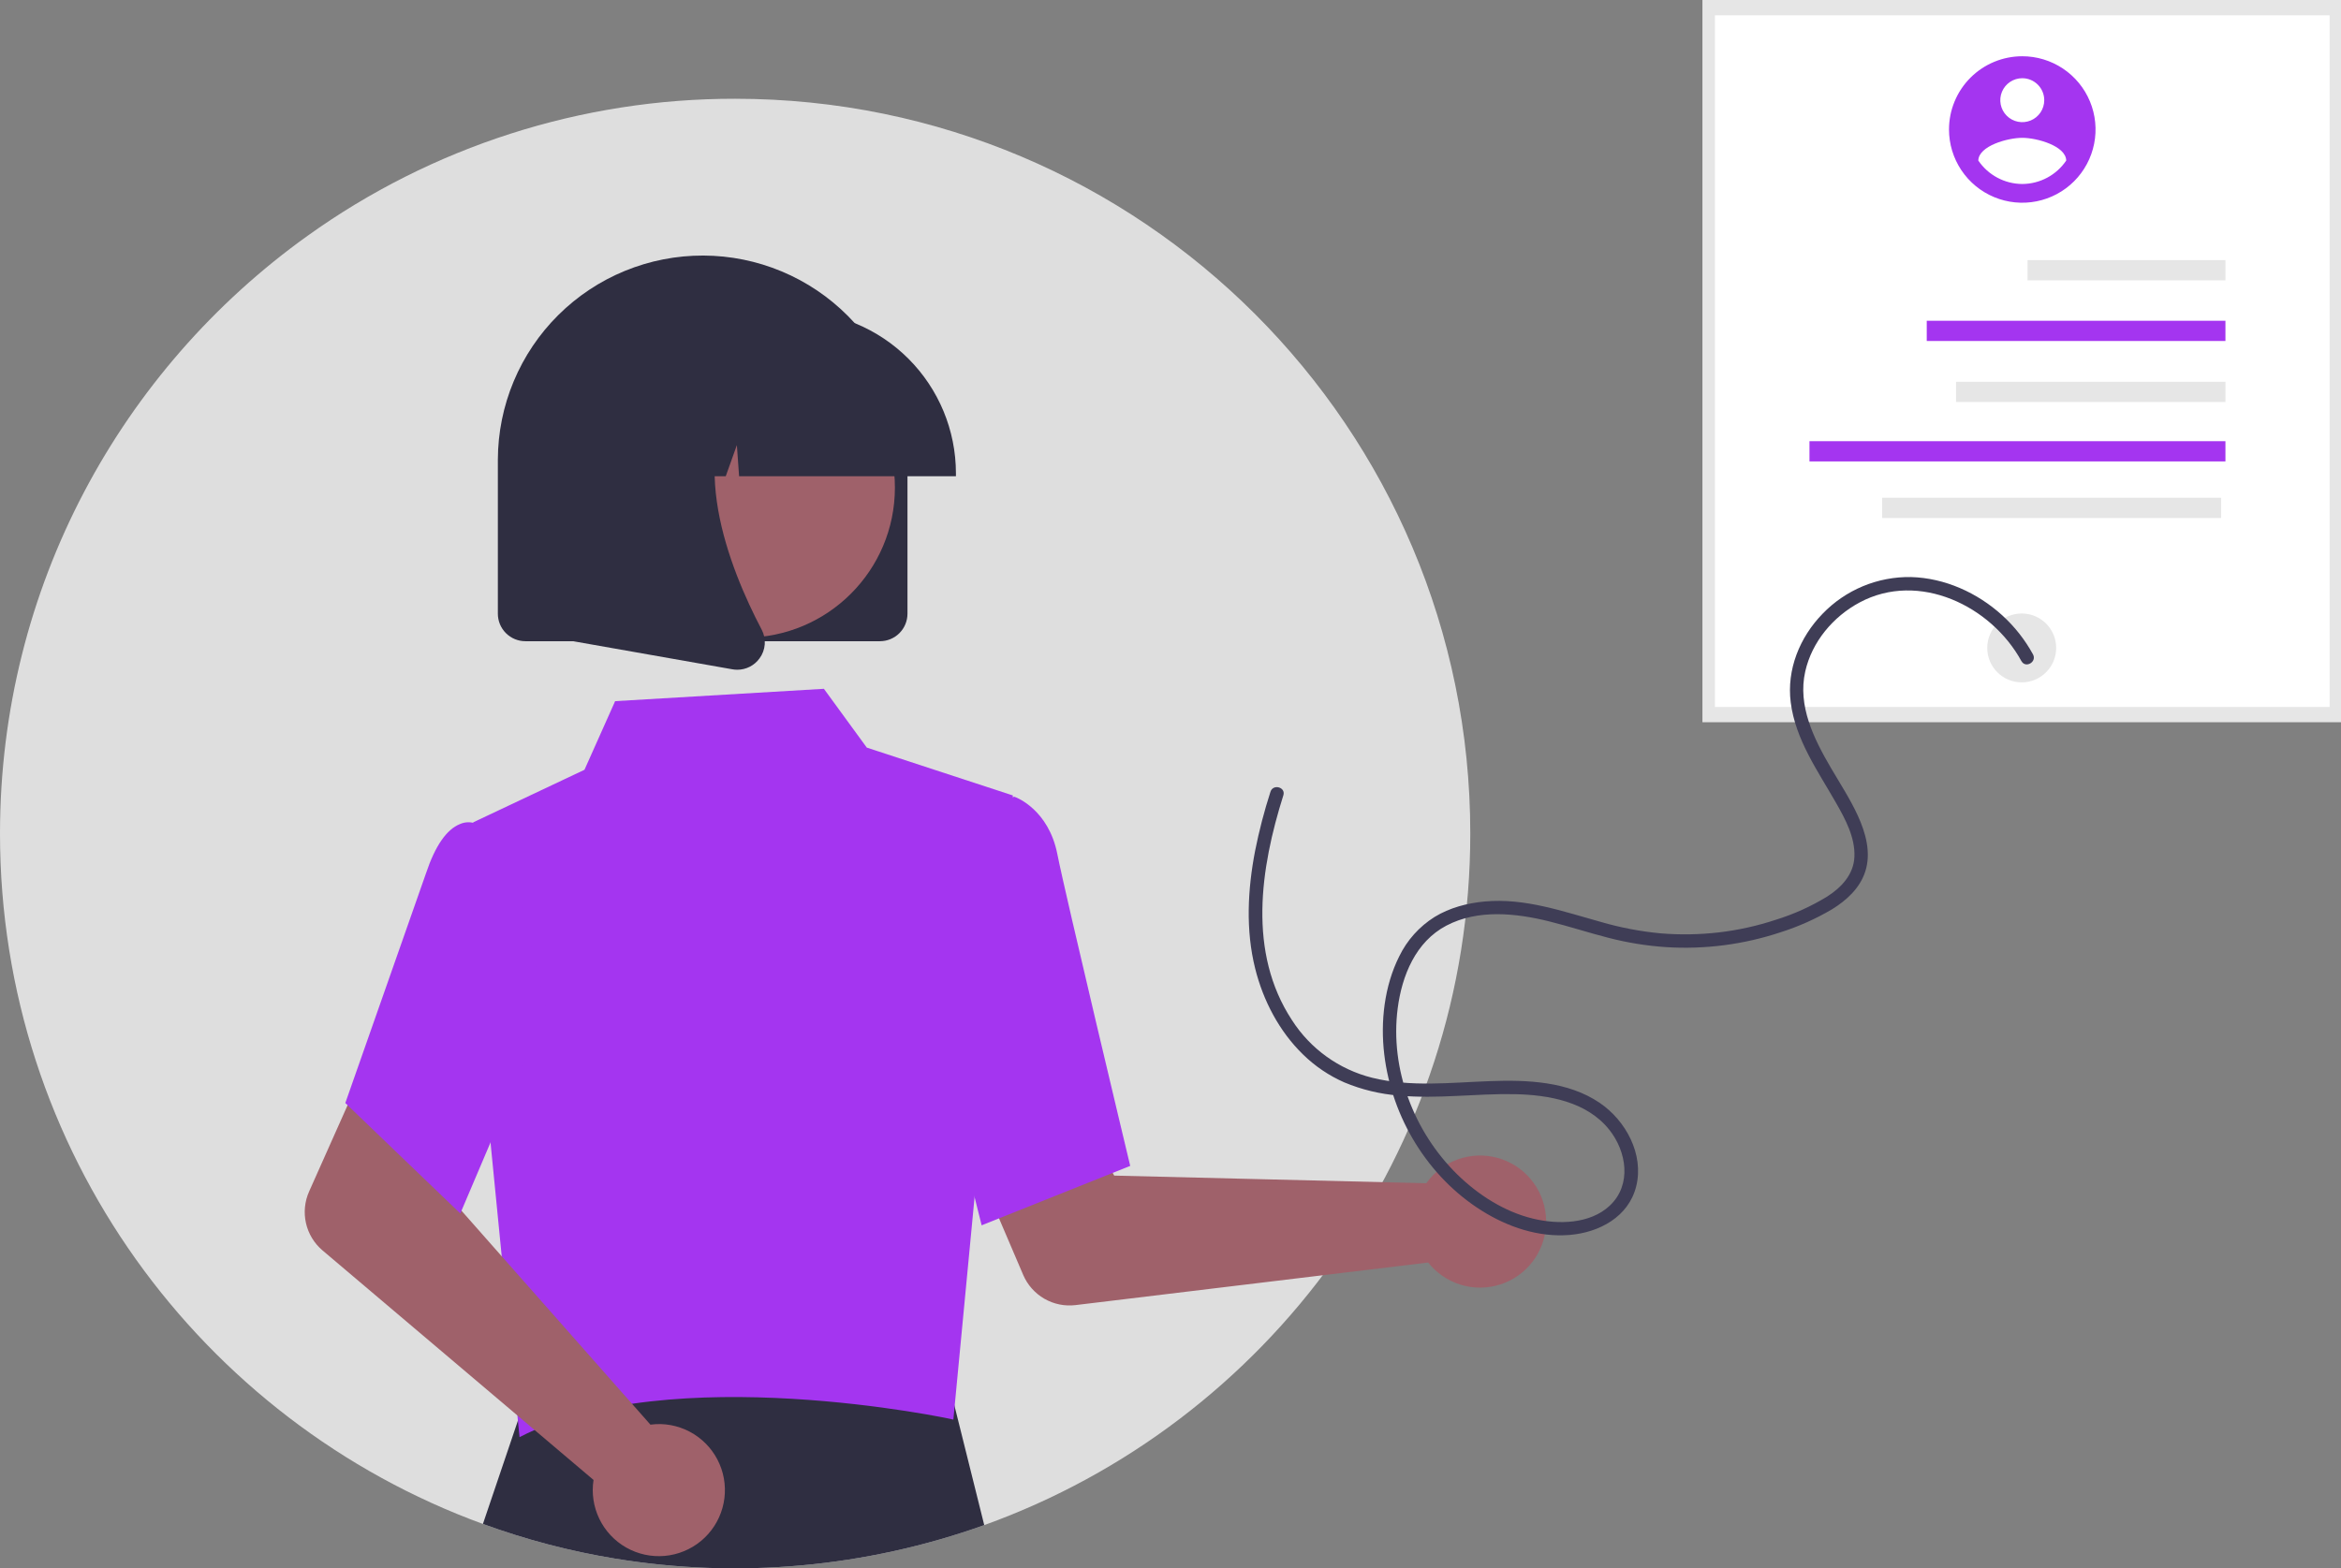 <svg width="573" height="384" viewBox="0 0 573 384" fill="none" xmlns="http://www.w3.org/2000/svg">
<rect x="0" y="0" width="573" height="384" fill="#808080" stroke="none"/>
<g clip-path="url(#clip0_17_1302)">
<path d="M-6.10352e-05 204.09C-6.10352e-05 281.762 49.237 347.942 118.203 373.124C128.694 376.962 139.524 379.804 150.548 381.612C180.877 386.586 211.973 383.762 240.91 373.407C310.311 348.432 359.909 282.029 359.876 204.052C359.876 104.731 279.313 24.18 179.938 24.18C142.381 24.126 105.757 35.874 75.241 57.764C29.684 90.398 -6.10352e-05 143.777 -6.10352e-05 204.09Z" fill="#DEDEDE"/>
<path d="M118.203 373.124C128.694 376.962 139.524 379.804 150.548 381.612C180.877 386.585 211.973 383.762 240.91 373.407L232.6 340.069L232.098 338.068L215.14 338.134L129.948 338.439L128.857 341.661L118.203 373.124Z" fill="#2F2E41"/>
<path d="M416.699 0H573V176.832H416.699V0Z" fill="#E6E6E6"/>
<path d="M419.759 3.741H570.213V173.092H419.759V3.741Z" fill="white"/>
<path d="M494.849 167.07C490.191 167.07 486.415 163.295 486.415 158.638C486.415 153.981 490.191 150.206 494.849 150.206C499.507 150.206 503.283 153.981 503.283 158.638C503.283 163.295 499.507 167.07 494.849 167.07Z" fill="#E6E6E6"/>
<path d="M496.274 63.688H544.714V68.642H496.274V63.688Z" fill="#E6E6E6"/>
<path d="M471.605 78.534H544.714V83.489H471.605V78.534Z" fill="#A435F0"/>
<path d="M478.781 93.475H544.714V98.429H478.781V93.475Z" fill="#E6E6E6"/>
<path d="M442.9 108.02H544.714V112.975H442.9V108.02Z" fill="#A435F0"/>
<path d="M460.679 121.873H543.655V126.827H460.679V121.873Z" fill="#E6E6E6"/>
<path d="M350.744 287.742C350.15 288.352 349.605 289.008 349.113 289.704L272.717 287.835L263.804 271.552L237.468 281.788L250.445 312.148C251.494 314.6 253.309 316.647 255.62 317.98C257.93 319.313 260.611 319.861 263.259 319.541L349.575 309.116C351.611 311.693 354.383 313.589 357.524 314.552C360.664 315.516 364.023 315.5 367.154 314.508C370.286 313.516 373.04 311.594 375.053 308.998C377.065 306.402 378.239 303.255 378.419 299.976C378.599 296.697 377.776 293.441 376.059 290.64C374.343 287.84 371.815 285.629 368.811 284.3C365.807 282.972 362.47 282.589 359.243 283.203C356.016 283.817 353.053 285.399 350.747 287.738L350.744 287.742Z" fill="#9F616A"/>
<path d="M247.918 194.761L212.165 183.046L201.665 168.647L150.564 171.671L143.062 188.473L115.814 201.346L120.002 279.102L127.165 351.871C164.003 332.799 232.75 347.34 233.352 347.576L247.918 194.761Z" fill="#A435F0"/>
<path d="M240.275 300.008L276.641 285.461L276.486 284.813C276.33 284.159 260.852 219.491 258.797 209.099C256.657 198.272 248.835 195.279 248.503 195.157L248.26 195.068L233.868 199.448L227.547 249.104L240.275 300.008Z" fill="#A435F0"/>
<path d="M161.754 348.673C160.901 348.653 160.049 348.7 159.204 348.813L108.632 291.53L114.514 273.928L89.1 261.579L75.657 291.735C74.571 294.171 74.304 296.893 74.897 299.494C75.491 302.094 76.912 304.432 78.947 306.156L145.279 362.35C144.773 365.595 145.268 368.917 146.697 371.874C148.126 374.831 150.421 377.283 153.278 378.904C156.135 380.525 159.417 381.238 162.689 380.948C165.961 380.658 169.067 379.379 171.594 377.281C174.121 375.183 175.95 372.366 176.836 369.203C177.723 366.041 177.625 362.684 176.557 359.578C175.489 356.473 173.5 353.766 170.856 351.818C168.212 349.87 165.037 348.773 161.754 348.673Z" fill="#9F616A"/>
<path d="M112.668 297.106L133.764 247.491L125.536 212.932L116.671 201.733C116.021 201.456 115.321 201.316 114.615 201.322C113.909 201.329 113.212 201.482 112.568 201.771C109.296 203.087 106.516 207.12 104.293 213.757L84.522 270.063L112.668 297.106Z" fill="#A435F0"/>
<path d="M222.119 150.262V112.857C222.141 106.275 220.866 99.753 218.367 93.664C215.868 87.574 212.193 82.036 207.554 77.367C202.914 72.697 197.4 68.987 191.326 66.448C185.252 63.908 178.738 62.59 172.155 62.569C165.572 62.547 159.048 63.822 152.958 66.32C146.868 68.819 141.329 72.493 136.659 77.132C131.988 81.771 128.277 87.284 125.738 93.357C123.198 99.43 121.88 105.943 121.858 112.525C121.858 112.636 121.858 112.747 121.858 112.857V150.262C121.86 152.047 122.57 153.759 123.833 155.021C125.095 156.283 126.807 156.993 128.592 156.995H215.385C217.17 156.993 218.882 156.283 220.145 155.021C221.407 153.759 222.117 152.047 222.119 150.262Z" fill="#2F2E41"/>
<path d="M182.29 156.124C161.992 156.124 145.537 139.671 145.537 119.376C145.537 99.08 161.992 82.628 182.29 82.628C202.589 82.628 219.044 99.08 219.044 119.376C219.044 139.671 202.589 156.124 182.29 156.124Z" fill="#9F616A"/>
<path d="M233.979 115.85C233.967 105.338 229.785 95.26 222.351 87.826C214.917 80.393 204.837 76.212 194.323 76.2H186.84C176.327 76.212 166.247 80.393 158.813 87.826C151.379 95.26 147.197 105.338 147.185 115.85V116.598H162.998L168.391 101.496L169.47 116.598H177.641L180.362 108.979L180.907 116.598H233.979V115.85Z" fill="#2F2E41"/>
<path d="M185.907 161.202C186.649 160.197 187.093 159.002 187.186 157.756C187.279 156.51 187.019 155.263 186.434 154.159C178.505 139.08 167.404 111.218 182.139 94.035L183.196 92.802H140.416V157.019L179.278 163.874C179.671 163.944 180.07 163.979 180.469 163.979C181.53 163.979 182.576 163.728 183.521 163.245C184.466 162.763 185.282 162.063 185.904 161.203L185.907 161.202Z" fill="#2F2E41"/>
<path d="M494.985 13.773C498.532 13.772 501.999 14.824 504.949 16.794C507.898 18.764 510.197 21.564 511.555 24.841C512.912 28.117 513.268 31.723 512.576 35.201C511.884 38.68 510.176 41.875 507.668 44.383C505.16 46.891 501.964 48.599 498.486 49.291C495.007 49.983 491.401 49.628 488.124 48.271C484.846 46.914 482.045 44.616 480.075 41.667C478.104 38.718 477.052 35.251 477.052 31.705V31.704C477.052 29.349 477.515 27.017 478.417 24.842C479.318 22.666 480.639 20.69 482.304 19.024C483.97 17.359 485.947 16.039 488.123 15.137C490.299 14.236 492.631 13.773 494.986 13.773H494.985ZM494.985 19.151C493.921 19.151 492.881 19.467 491.996 20.058C491.111 20.649 490.422 21.489 490.015 22.472C489.607 23.455 489.501 24.536 489.708 25.58C489.916 26.623 490.428 27.582 491.181 28.334C491.933 29.086 492.892 29.599 493.935 29.806C494.979 30.014 496.061 29.907 497.044 29.5C498.027 29.093 498.867 28.403 499.458 27.519C500.049 26.634 500.365 25.594 500.365 24.53C500.365 23.104 499.798 21.736 498.789 20.727C497.78 19.718 496.412 19.151 494.985 19.151ZM494.985 45.048C497.11 45.038 499.201 44.511 501.076 43.51C502.952 42.509 504.554 41.066 505.746 39.306C505.659 35.72 498.572 33.746 494.985 33.746C491.398 33.746 484.311 35.72 484.224 39.306C485.417 41.065 487.02 42.507 488.895 43.508C490.77 44.508 492.86 45.037 494.985 45.048Z" fill="#A435F0"/>
<path d="M494.777 161.87C487.388 148.333 469.689 139.76 455.21 147.487C448.693 150.965 443.513 157.117 441.868 164.388C439.96 172.834 443.981 180.888 448.132 187.984C450.385 191.836 452.854 195.609 454.719 199.672C456.65 203.879 458.03 208.742 456.576 213.318C455.268 217.442 451.986 220.441 448.393 222.645C444.427 224.985 440.209 226.869 435.819 228.26C426.782 231.265 417.25 232.498 407.746 231.892C403.022 231.571 398.338 230.814 393.754 229.63C388.878 228.387 384.092 226.812 379.208 225.596C371.053 223.571 361.754 222.564 354.021 226.632C346.509 230.585 343.147 238.854 342.107 246.898C340.186 261.752 346.077 277.167 356.712 287.569C361.815 292.56 368.236 296.683 375.23 298.369C381.332 299.841 389.167 299.747 394.023 295.186C399.442 290.096 398.167 281.933 393.864 276.563C388.37 269.71 379.063 268.064 370.758 267.898C361.311 267.708 351.873 269.115 342.431 268.24C337.822 267.881 333.3 266.791 329.035 265.009C325.285 263.36 321.864 261.046 318.939 258.179C313.11 252.516 309.179 244.973 307.224 237.13C304.87 227.699 305.383 217.786 307.21 208.313C308.184 203.428 309.438 198.603 310.966 193.862C311.597 191.861 314.757 192.717 314.121 194.731C308.494 212.572 305.356 233.201 316.229 249.765C320.728 256.789 327.737 261.834 335.827 263.87C345.237 266.209 355.11 265.053 364.677 264.705C373.773 264.374 383.761 264.731 391.558 270.028C397.955 274.373 402.429 282.637 400.495 290.438C398.631 297.962 391.4 301.778 384.167 302.366C376.579 302.984 369.111 300.437 362.738 296.455C349.481 288.172 340.666 273.605 338.822 258.161C337.86 250.113 338.839 241.445 342.489 234.141C344.412 230.187 347.405 226.851 351.129 224.512C354.843 222.236 359.132 221.116 363.439 220.719C373.226 219.818 382.628 223.178 391.912 225.748C396.655 227.123 401.516 228.051 406.431 228.519C411.203 228.914 416.001 228.836 420.757 228.285C425.476 227.729 430.126 226.697 434.638 225.205C439.058 223.839 443.291 221.925 447.238 219.51C450.719 217.284 453.73 214.095 453.901 209.751C454.087 205.04 451.711 200.633 449.452 196.662C444.988 188.816 439.474 181.142 438.309 171.957C437.29 163.923 440.523 156.004 446.107 150.274C448.905 147.365 452.274 145.066 456.002 143.519C459.731 141.973 463.738 141.213 467.774 141.286C476.058 141.524 483.99 145.126 490.084 150.658C493.106 153.403 495.649 156.633 497.608 160.215C498.618 162.063 495.794 163.716 494.783 161.865L494.777 161.87Z" fill="#3F3D56"/>
</g>
<defs>
<clipPath id="clip0_17_1302">
<rect width="573" height="384" fill="white" transform="matrix(-1 0 0 1 573 0)"/>
</clipPath>
</defs>
</svg>
